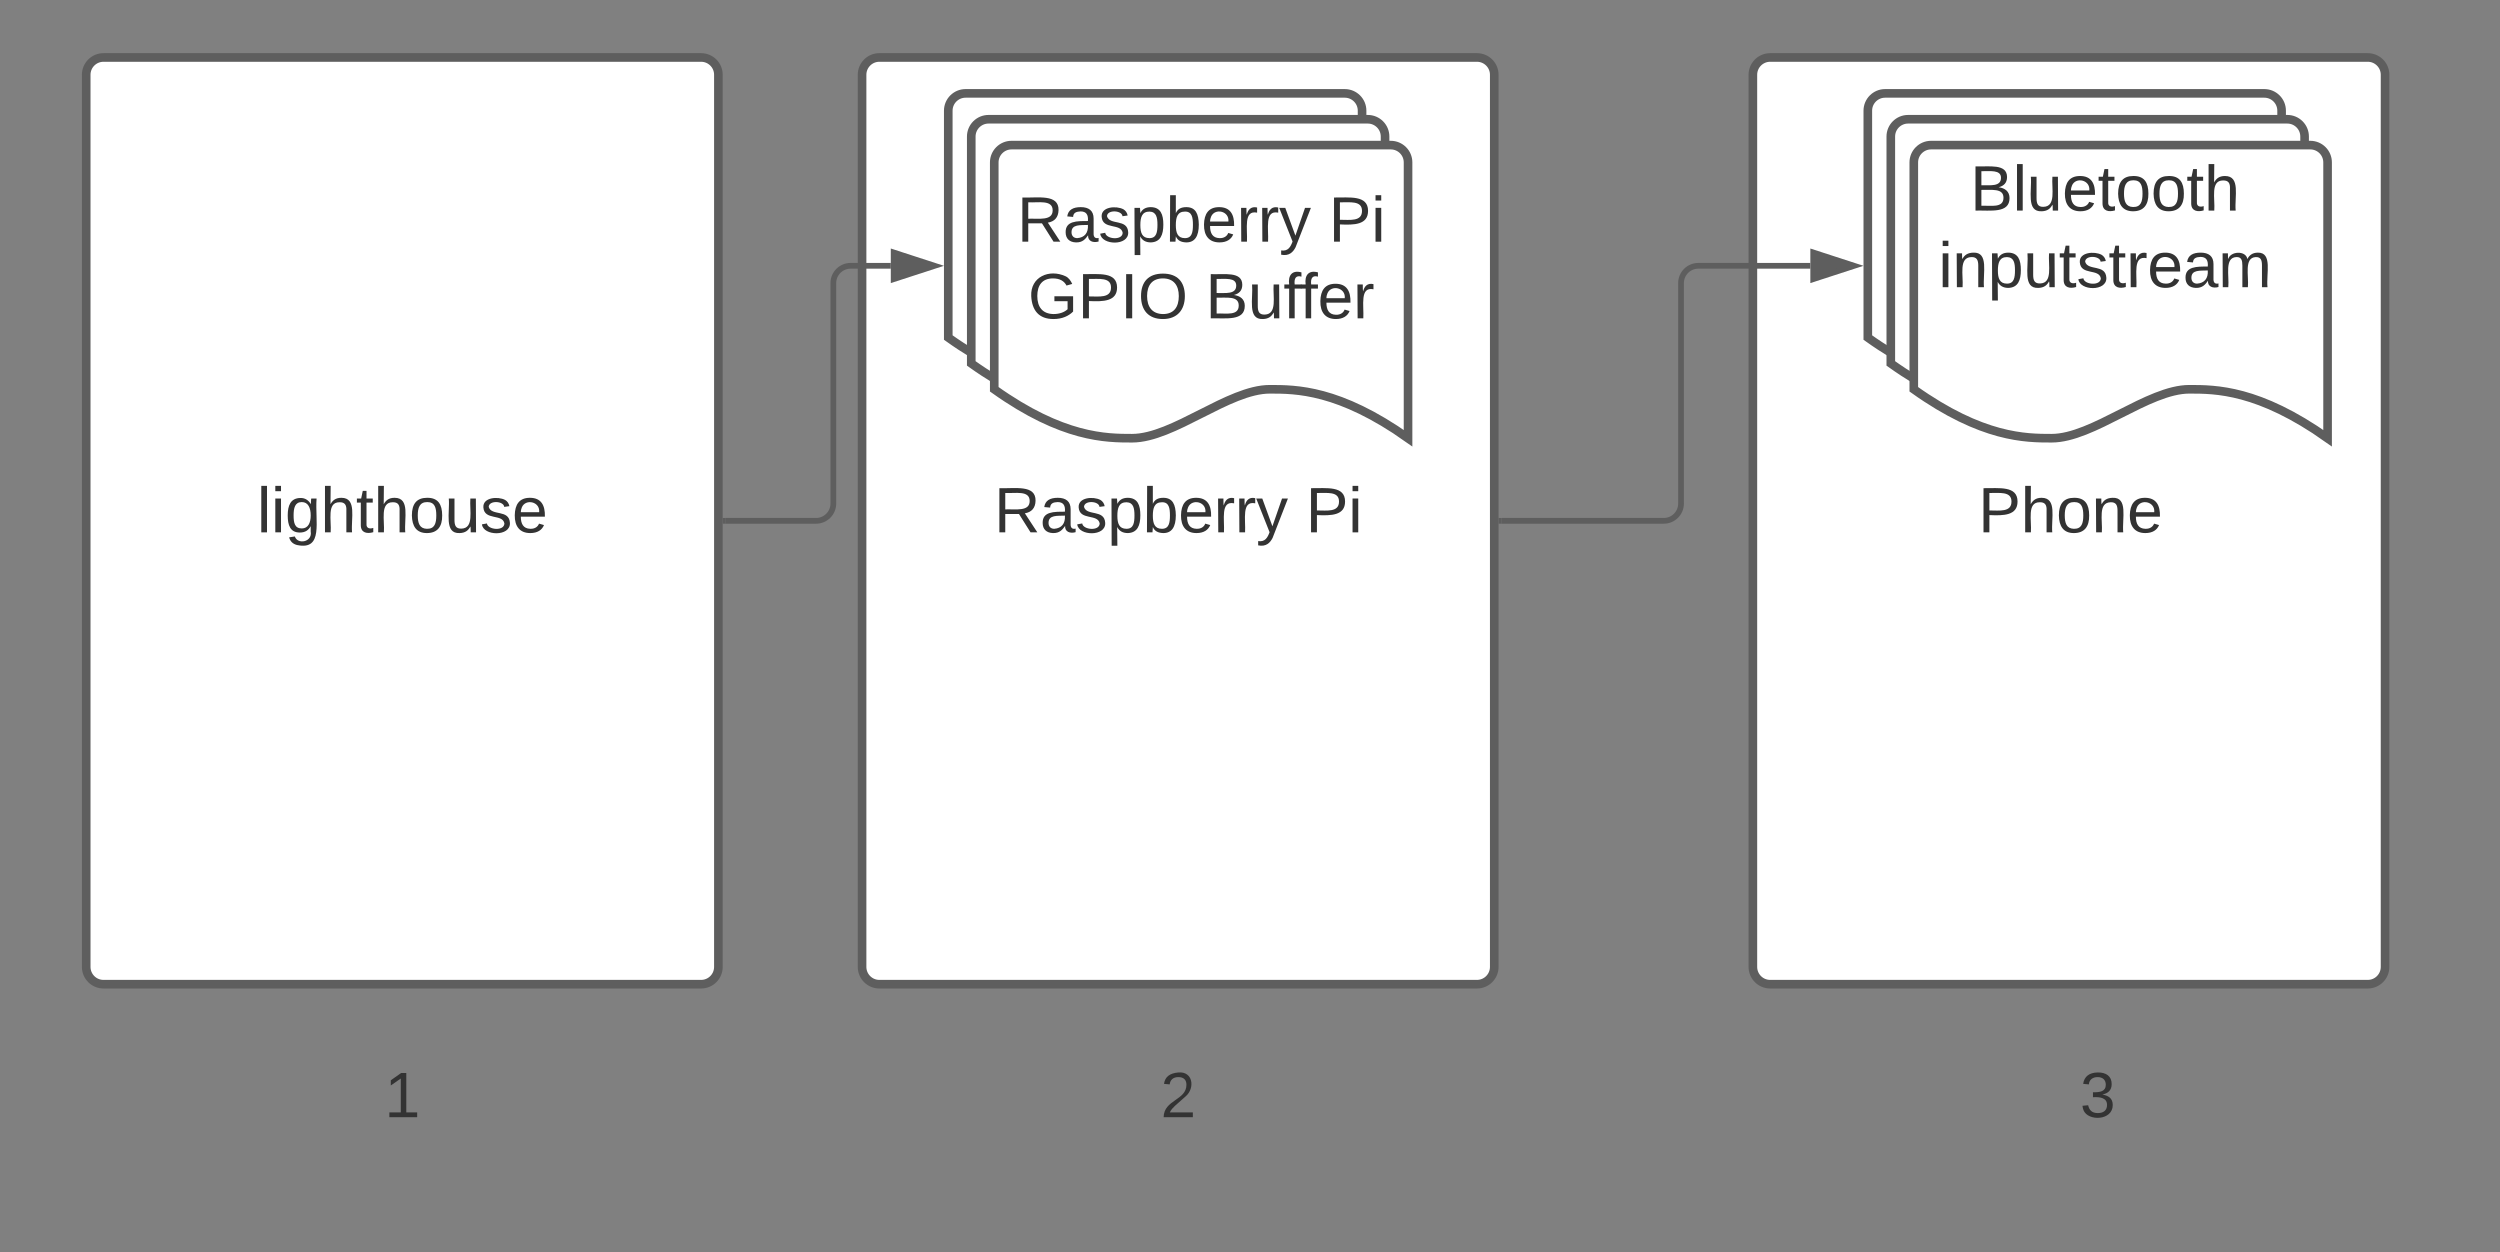 <svg xmlns="http://www.w3.org/2000/svg" xmlns:xlink="http://www.w3.org/1999/xlink" xmlns:lucid="lucid" width="870" height="435.83"><rect width="100%" height="100%" fill="#808080" stroke="none"/><g transform="translate(-170 -67.5)" lucid:page-tab-id="0_0"><path d="M470 93.5c0-3.3 2.7-6 6-6h208c3.3 0 6 2.7 6 6V404c0 3.3-2.7 6-6 6H476c-3.3 0-6-2.7-6-6z" stroke="#5e5e5e" stroke-width="3" fill="#fff"/><use xlink:href="#a" transform="matrix(1,0,0,1,482,99.5) translate(33.926 153.262)"/><use xlink:href="#b" transform="matrix(1,0,0,1,482,99.5) translate(142.383 153.262)"/><path d="M200 93.5c0-3.3 2.7-6 6-6h208c3.3 0 6 2.7 6 6V404c0 3.3-2.7 6-6 6H206c-3.3 0-6-2.7-6-6z" stroke="#5e5e5e" stroke-width="3" fill="#fff"/><use xlink:href="#c" transform="matrix(1,0,0,1,212,99.5) translate(47.444 153.262)"/><path d="M500 106c0-3.3 2.7-6 6-6h132c3.3 0 6 2.7 6 6v96c-24.05-17.03-39.02-17.03-48.1-17.03-14.4 0-33.55 17.03-47.95 17.03-8.93 0-24.05 0-47.95-17.03z" stroke="#5e5e5e" stroke-width="3" fill="#fff"/><path d="M508 115c0-3.3 2.7-6 6-6h132c3.3 0 6 2.7 6 6v96c-24.05-17.03-39.02-17.03-48.1-17.03-14.4 0-33.55 17.03-47.95 17.03-8.93 0-24.05 0-47.95-17.03z" stroke="#5e5e5e" stroke-width="3" fill="#fff"/><path d="M516 124c0-3.3 2.7-6 6-6h132c3.3 0 6 2.7 6 6v96c-24.05-17.03-39.02-17.03-48.1-17.03-14.4 0-33.55 17.03-47.95 17.03-8.93 0-24.05 0-47.95-17.03z" stroke="#5e5e5e" stroke-width="3" fill="#fff"/><use xlink:href="#a" transform="matrix(1,0,0,1,521,123) translate(2.926 28.611)"/><use xlink:href="#d" transform="matrix(1,0,0,1,521,123) translate(111.383 28.611)"/><use xlink:href="#e" transform="matrix(1,0,0,1,521,123) translate(6.753 55.278)"/><use xlink:href="#f" transform="matrix(1,0,0,1,521,123) translate(68.481 55.278)"/><path d="M422.5 248.75H454c3.3 0 6-2.7 6-6V166c0-3.3 2.7-6 6-6h14" stroke="#5e5e5e" stroke-width="2" fill="none"/><path d="M422.53 249.75h-1.03v-2h1.03z" fill="#5e5e5e"/><path d="M495.26 160L481 164.64v-9.28z" stroke="#5e5e5e" stroke-width="2" fill="#5e5e5e"/><path d="M780 93.5c0-3.3 2.7-6 6-6h208c3.3 0 6 2.7 6 6V404c0 3.3-2.7 6-6 6H786c-3.3 0-6-2.7-6-6z" stroke="#5e5e5e" stroke-width="3" fill="#fff"/><use xlink:href="#g" transform="matrix(1,0,0,1,792,99.5) translate(66.401 153.262)"/><path d="M820 106c0-3.3 2.7-6 6-6h132c3.3 0 6 2.7 6 6v96c-24.05-17.03-39.02-17.03-48.1-17.03-14.4 0-33.55 17.03-47.95 17.03-8.93 0-24.05 0-47.95-17.03z" stroke="#5e5e5e" stroke-width="3" fill="#fff"/><path d="M828 115c0-3.3 2.7-6 6-6h132c3.3 0 6 2.7 6 6v96c-24.05-17.03-39.02-17.03-48.1-17.03-14.4 0-33.55 17.03-47.95 17.03-8.93 0-24.05 0-47.95-17.03z" stroke="#5e5e5e" stroke-width="3" fill="#fff"/><path d="M836 124c0-3.3 2.7-6 6-6h132c3.3 0 6 2.7 6 6v96c-24.05-17.03-39.02-17.03-48.1-17.03-14.4 0-33.55 17.03-47.95 17.03-8.93 0-24.05 0-47.95-17.03z" stroke="#5e5e5e" stroke-width="3" fill="#fff"/><use xlink:href="#h" transform="matrix(1,0,0,1,841,123) translate(14.617 17.778)"/><use xlink:href="#i" transform="matrix(1,0,0,1,841,123) translate(3.568 44.444)"/><path d="M692.5 248.75H749c3.3 0 6-2.7 6-6V166c0-3.3 2.7-6 6-6h39" stroke="#5e5e5e" stroke-width="2" fill="none"/><path d="M692.53 249.75h-1.03v-2h1.03z" fill="#5e5e5e"/><path d="M815.26 160L801 164.64v-9.28z" stroke="#5e5e5e" stroke-width="2" fill="#5e5e5e"/><path d="M190 426c0-3.3 2.7-6 6-6h228c3.3 0 6 2.7 6 6v51.33c0 3.32-2.7 6-6 6H196c-3.3 0-6-2.68-6-6z" stroke="#000" stroke-opacity="0" stroke-width="3" fill="#fff" fill-opacity="0"/><use xlink:href="#j" transform="matrix(1,0,0,1,195,425) translate(108.827 31.278)"/><path d="M460 426c0-3.3 2.7-6 6-6h228c3.3 0 6 2.7 6 6v51.33c0 3.32-2.7 6-6 6H466c-3.3 0-6-2.68-6-6z" stroke="#000" stroke-opacity="0" stroke-width="3" fill="#fff" fill-opacity="0"/><g><use xlink:href="#k" transform="matrix(1,0,0,1,465,425) translate(108.827 31.278)"/></g><path d="M780 426c0-3.3 2.7-6 6-6h228c3.3 0 6 2.7 6 6v51.33c0 3.32-2.7 6-6 6H786c-3.3 0-6-2.68-6-6z" stroke="#000" stroke-opacity="0" stroke-width="3" fill="#fff" fill-opacity="0"/><g><use xlink:href="#l" transform="matrix(1,0,0,1,785,425) translate(108.827 31.278)"/></g><defs><path fill="#333" d="M233-177c-1 41-23 64-60 70L243 0h-38l-65-103H63V0H30v-248c88 3 205-21 203 71zM63-129c60-2 137 13 137-47 0-61-80-42-137-45v92" id="m"/><path fill="#333" d="M141-36C126-15 110 5 73 4 37 3 15-17 15-53c-1-64 63-63 125-63 3-35-9-54-41-54-24 1-41 7-42 31l-33-3c5-37 33-52 76-52 45 0 72 20 72 64v82c-1 20 7 32 28 27v20c-31 9-61-2-59-35zM48-53c0 20 12 33 32 33 41-3 63-29 60-74-43 2-92-5-92 41" id="n"/><path fill="#333" d="M135-143c-3-34-86-38-87 0 15 53 115 12 119 90S17 21 10-45l28-5c4 36 97 45 98 0-10-56-113-15-118-90-4-57 82-63 122-42 12 7 21 19 24 35" id="o"/><path fill="#333" d="M115-194c55 1 70 41 70 98S169 2 115 4C84 4 66-9 55-30l1 105H24l-1-265h31l2 30c10-21 28-34 59-34zm-8 174c40 0 45-34 45-75s-6-73-45-74c-42 0-51 32-51 76 0 43 10 73 51 73" id="p"/><path fill="#333" d="M115-194c53 0 69 39 70 98 0 66-23 100-70 100C84 3 66-7 56-30L54 0H23l1-261h32v101c10-23 28-34 59-34zm-8 174c40 0 45-34 45-75 0-40-5-75-45-74-42 0-51 32-51 76 0 43 10 73 51 73" id="q"/><path fill="#333" d="M100-194c63 0 86 42 84 106H49c0 40 14 67 53 68 26 1 43-12 49-29l28 8c-11 28-37 45-77 45C44 4 14-33 15-96c1-61 26-98 85-98zm52 81c6-60-76-77-97-28-3 7-6 17-6 28h103" id="r"/><path fill="#333" d="M114-163C36-179 61-72 57 0H25l-1-190h30c1 12-1 29 2 39 6-27 23-49 58-41v29" id="s"/><path fill="#333" d="M179-190L93 31C79 59 56 82 12 73V49c39 6 53-20 64-50L1-190h34L92-34l54-156h33" id="t"/><g id="a"><use transform="matrix(0.062,0,0,0.062,0,0)" xlink:href="#m"/><use transform="matrix(0.062,0,0,0.062,15.988,0)" xlink:href="#n"/><use transform="matrix(0.062,0,0,0.062,28.333,0)" xlink:href="#o"/><use transform="matrix(0.062,0,0,0.062,39.444,0)" xlink:href="#p"/><use transform="matrix(0.062,0,0,0.062,51.79,0)" xlink:href="#q"/><use transform="matrix(0.062,0,0,0.062,64.136,0)" xlink:href="#r"/><use transform="matrix(0.062,0,0,0.062,76.481,0)" xlink:href="#s"/><use transform="matrix(0.062,0,0,0.062,83.827,0)" xlink:href="#s"/><use transform="matrix(0.062,0,0,0.062,91.173,0)" xlink:href="#t"/></g><path fill="#333" d="M30-248c87 1 191-15 191 75 0 78-77 80-158 76V0H30v-248zm33 125c57 0 124 11 124-50 0-59-68-47-124-48v98" id="u"/><path fill="#333" d="M24-231v-30h32v30H24zM24 0v-190h32V0H24" id="v"/><g id="b"><use transform="matrix(0.062,0,0,0.062,0,0)" xlink:href="#u"/><use transform="matrix(0.062,0,0,0.062,14.815,0)" xlink:href="#v"/></g><path fill="#333" d="M24 0v-261h32V0H24" id="w"/><path fill="#333" d="M177-190C167-65 218 103 67 71c-23-6-38-20-44-43l32-5c15 47 100 32 89-28v-30C133-14 115 1 83 1 29 1 15-40 15-95c0-56 16-97 71-98 29-1 48 16 59 35 1-10 0-23 2-32h30zM94-22c36 0 50-32 50-73 0-42-14-75-50-75-39 0-46 34-46 75s6 73 46 73" id="x"/><path fill="#333" d="M106-169C34-169 62-67 57 0H25v-261h32l-1 103c12-21 28-36 61-36 89 0 53 116 60 194h-32v-121c2-32-8-49-39-48" id="y"/><path fill="#333" d="M59-47c-2 24 18 29 38 22v24C64 9 27 4 27-40v-127H5v-23h24l9-43h21v43h35v23H59v120" id="z"/><path fill="#333" d="M100-194c62-1 85 37 85 99 1 63-27 99-86 99S16-35 15-95c0-66 28-99 85-99zM99-20c44 1 53-31 53-75 0-43-8-75-51-75s-53 32-53 75 10 74 51 75" id="A"/><path fill="#333" d="M84 4C-5 8 30-112 23-190h32v120c0 31 7 50 39 49 72-2 45-101 50-169h31l1 190h-30c-1-10 1-25-2-33-11 22-28 36-60 37" id="B"/><g id="c"><use transform="matrix(0.062,0,0,0.062,0,0)" xlink:href="#w"/><use transform="matrix(0.062,0,0,0.062,4.877,0)" xlink:href="#v"/><use transform="matrix(0.062,0,0,0.062,9.753,0)" xlink:href="#x"/><use transform="matrix(0.062,0,0,0.062,22.099,0)" xlink:href="#y"/><use transform="matrix(0.062,0,0,0.062,34.444,0)" xlink:href="#z"/><use transform="matrix(0.062,0,0,0.062,40.617,0)" xlink:href="#y"/><use transform="matrix(0.062,0,0,0.062,52.963,0)" xlink:href="#A"/><use transform="matrix(0.062,0,0,0.062,65.309,0)" xlink:href="#B"/><use transform="matrix(0.062,0,0,0.062,77.654,0)" xlink:href="#o"/><use transform="matrix(0.062,0,0,0.062,88.765,0)" xlink:href="#r"/></g><g id="d"><use transform="matrix(0.062,0,0,0.062,0,0)" xlink:href="#u"/><use transform="matrix(0.062,0,0,0.062,14.815,0)" xlink:href="#v"/></g><path fill="#333" d="M143 4C61 4 22-44 18-125c-5-107 100-154 193-111 17 8 29 25 37 43l-32 9c-13-25-37-40-76-40-61 0-88 39-88 99 0 61 29 100 91 101 35 0 62-11 79-27v-45h-74v-28h105v86C228-13 192 4 143 4" id="C"/><path fill="#333" d="M33 0v-248h34V0H33" id="D"/><path fill="#333" d="M140-251c81 0 123 46 123 126C263-46 219 4 140 4 59 4 17-45 17-125s42-126 123-126zm0 227c63 0 89-41 89-101s-29-99-89-99c-61 0-89 39-89 99S79-25 140-24" id="E"/><g id="e"><use transform="matrix(0.062,0,0,0.062,0,0)" xlink:href="#C"/><use transform="matrix(0.062,0,0,0.062,17.284,0)" xlink:href="#u"/><use transform="matrix(0.062,0,0,0.062,32.099,0)" xlink:href="#D"/><use transform="matrix(0.062,0,0,0.062,38.272,0)" xlink:href="#E"/></g><path fill="#333" d="M160-131c35 5 61 23 61 61C221 17 115-2 30 0v-248c76 3 177-17 177 60 0 33-19 50-47 57zm-97-11c50-1 110 9 110-42 0-47-63-36-110-37v79zm0 115c55-2 124 14 124-45 0-56-70-42-124-44v89" id="F"/><path fill="#333" d="M101-234c-31-9-42 10-38 44h38v23H63V0H32v-167H5v-23h27c-7-52 17-82 69-68v24" id="G"/><g id="f"><use transform="matrix(0.062,0,0,0.062,0,0)" xlink:href="#F"/><use transform="matrix(0.062,0,0,0.062,14.815,0)" xlink:href="#B"/><use transform="matrix(0.062,0,0,0.062,27.16,0)" xlink:href="#G"/><use transform="matrix(0.062,0,0,0.062,32.901,0)" xlink:href="#G"/><use transform="matrix(0.062,0,0,0.062,39.074,0)" xlink:href="#r"/><use transform="matrix(0.062,0,0,0.062,51.42,0)" xlink:href="#s"/></g><path fill="#333" d="M117-194c89-4 53 116 60 194h-32v-121c0-31-8-49-39-48C34-167 62-67 57 0H25l-1-190h30c1 10-1 24 2 32 11-22 29-35 61-36" id="H"/><g id="g"><use transform="matrix(0.062,0,0,0.062,0,0)" xlink:href="#u"/><use transform="matrix(0.062,0,0,0.062,14.815,0)" xlink:href="#y"/><use transform="matrix(0.062,0,0,0.062,27.16,0)" xlink:href="#A"/><use transform="matrix(0.062,0,0,0.062,39.506,0)" xlink:href="#H"/><use transform="matrix(0.062,0,0,0.062,51.852,0)" xlink:href="#r"/></g><g id="h"><use transform="matrix(0.062,0,0,0.062,0,0)" xlink:href="#F"/><use transform="matrix(0.062,0,0,0.062,14.815,0)" xlink:href="#w"/><use transform="matrix(0.062,0,0,0.062,19.691,0)" xlink:href="#B"/><use transform="matrix(0.062,0,0,0.062,32.037,0)" xlink:href="#r"/><use transform="matrix(0.062,0,0,0.062,44.383,0)" xlink:href="#z"/><use transform="matrix(0.062,0,0,0.062,50.556,0)" xlink:href="#A"/><use transform="matrix(0.062,0,0,0.062,62.901,0)" xlink:href="#A"/><use transform="matrix(0.062,0,0,0.062,75.247,0)" xlink:href="#z"/><use transform="matrix(0.062,0,0,0.062,81.42,0)" xlink:href="#y"/></g><path fill="#333" d="M210-169c-67 3-38 105-44 169h-31v-121c0-29-5-50-35-48C34-165 62-65 56 0H25l-1-190h30c1 10-1 24 2 32 10-44 99-50 107 0 11-21 27-35 58-36 85-2 47 119 55 194h-31v-121c0-29-5-49-35-48" id="I"/><g id="i"><use transform="matrix(0.062,0,0,0.062,0,0)" xlink:href="#v"/><use transform="matrix(0.062,0,0,0.062,4.877,0)" xlink:href="#H"/><use transform="matrix(0.062,0,0,0.062,17.222,0)" xlink:href="#p"/><use transform="matrix(0.062,0,0,0.062,29.568,0)" xlink:href="#B"/><use transform="matrix(0.062,0,0,0.062,41.914,0)" xlink:href="#z"/><use transform="matrix(0.062,0,0,0.062,48.086,0)" xlink:href="#o"/><use transform="matrix(0.062,0,0,0.062,59.198,0)" xlink:href="#z"/><use transform="matrix(0.062,0,0,0.062,65.37,0)" xlink:href="#s"/><use transform="matrix(0.062,0,0,0.062,72.716,0)" xlink:href="#r"/><use transform="matrix(0.062,0,0,0.062,85.062,0)" xlink:href="#n"/><use transform="matrix(0.062,0,0,0.062,97.407,0)" xlink:href="#I"/></g><path fill="#333" d="M27 0v-27h64v-190l-56 39v-29l58-41h29v221h61V0H27" id="J"/><use transform="matrix(0.062,0,0,0.062,0,0)" xlink:href="#J" id="j"/><path fill="#333" d="M101-251c82-7 93 87 43 132L82-64C71-53 59-42 53-27h129V0H18c2-99 128-94 128-182 0-28-16-43-45-43s-46 15-49 41l-32-3c6-41 34-60 81-64" id="K"/><use transform="matrix(0.062,0,0,0.062,0,0)" xlink:href="#K" id="k"/><path fill="#333" d="M126-127c33 6 58 20 58 59 0 88-139 92-164 29-3-8-5-16-6-25l32-3c6 27 21 44 54 44 32 0 52-15 52-46 0-38-36-46-79-43v-28c39 1 72-4 72-42 0-27-17-43-46-43-28 0-47 15-49 41l-32-3c6-42 35-63 81-64 48-1 79 21 79 65 0 36-21 52-52 59" id="L"/><use transform="matrix(0.062,0,0,0.062,0,0)" xlink:href="#L" id="l"/></defs></g></svg>